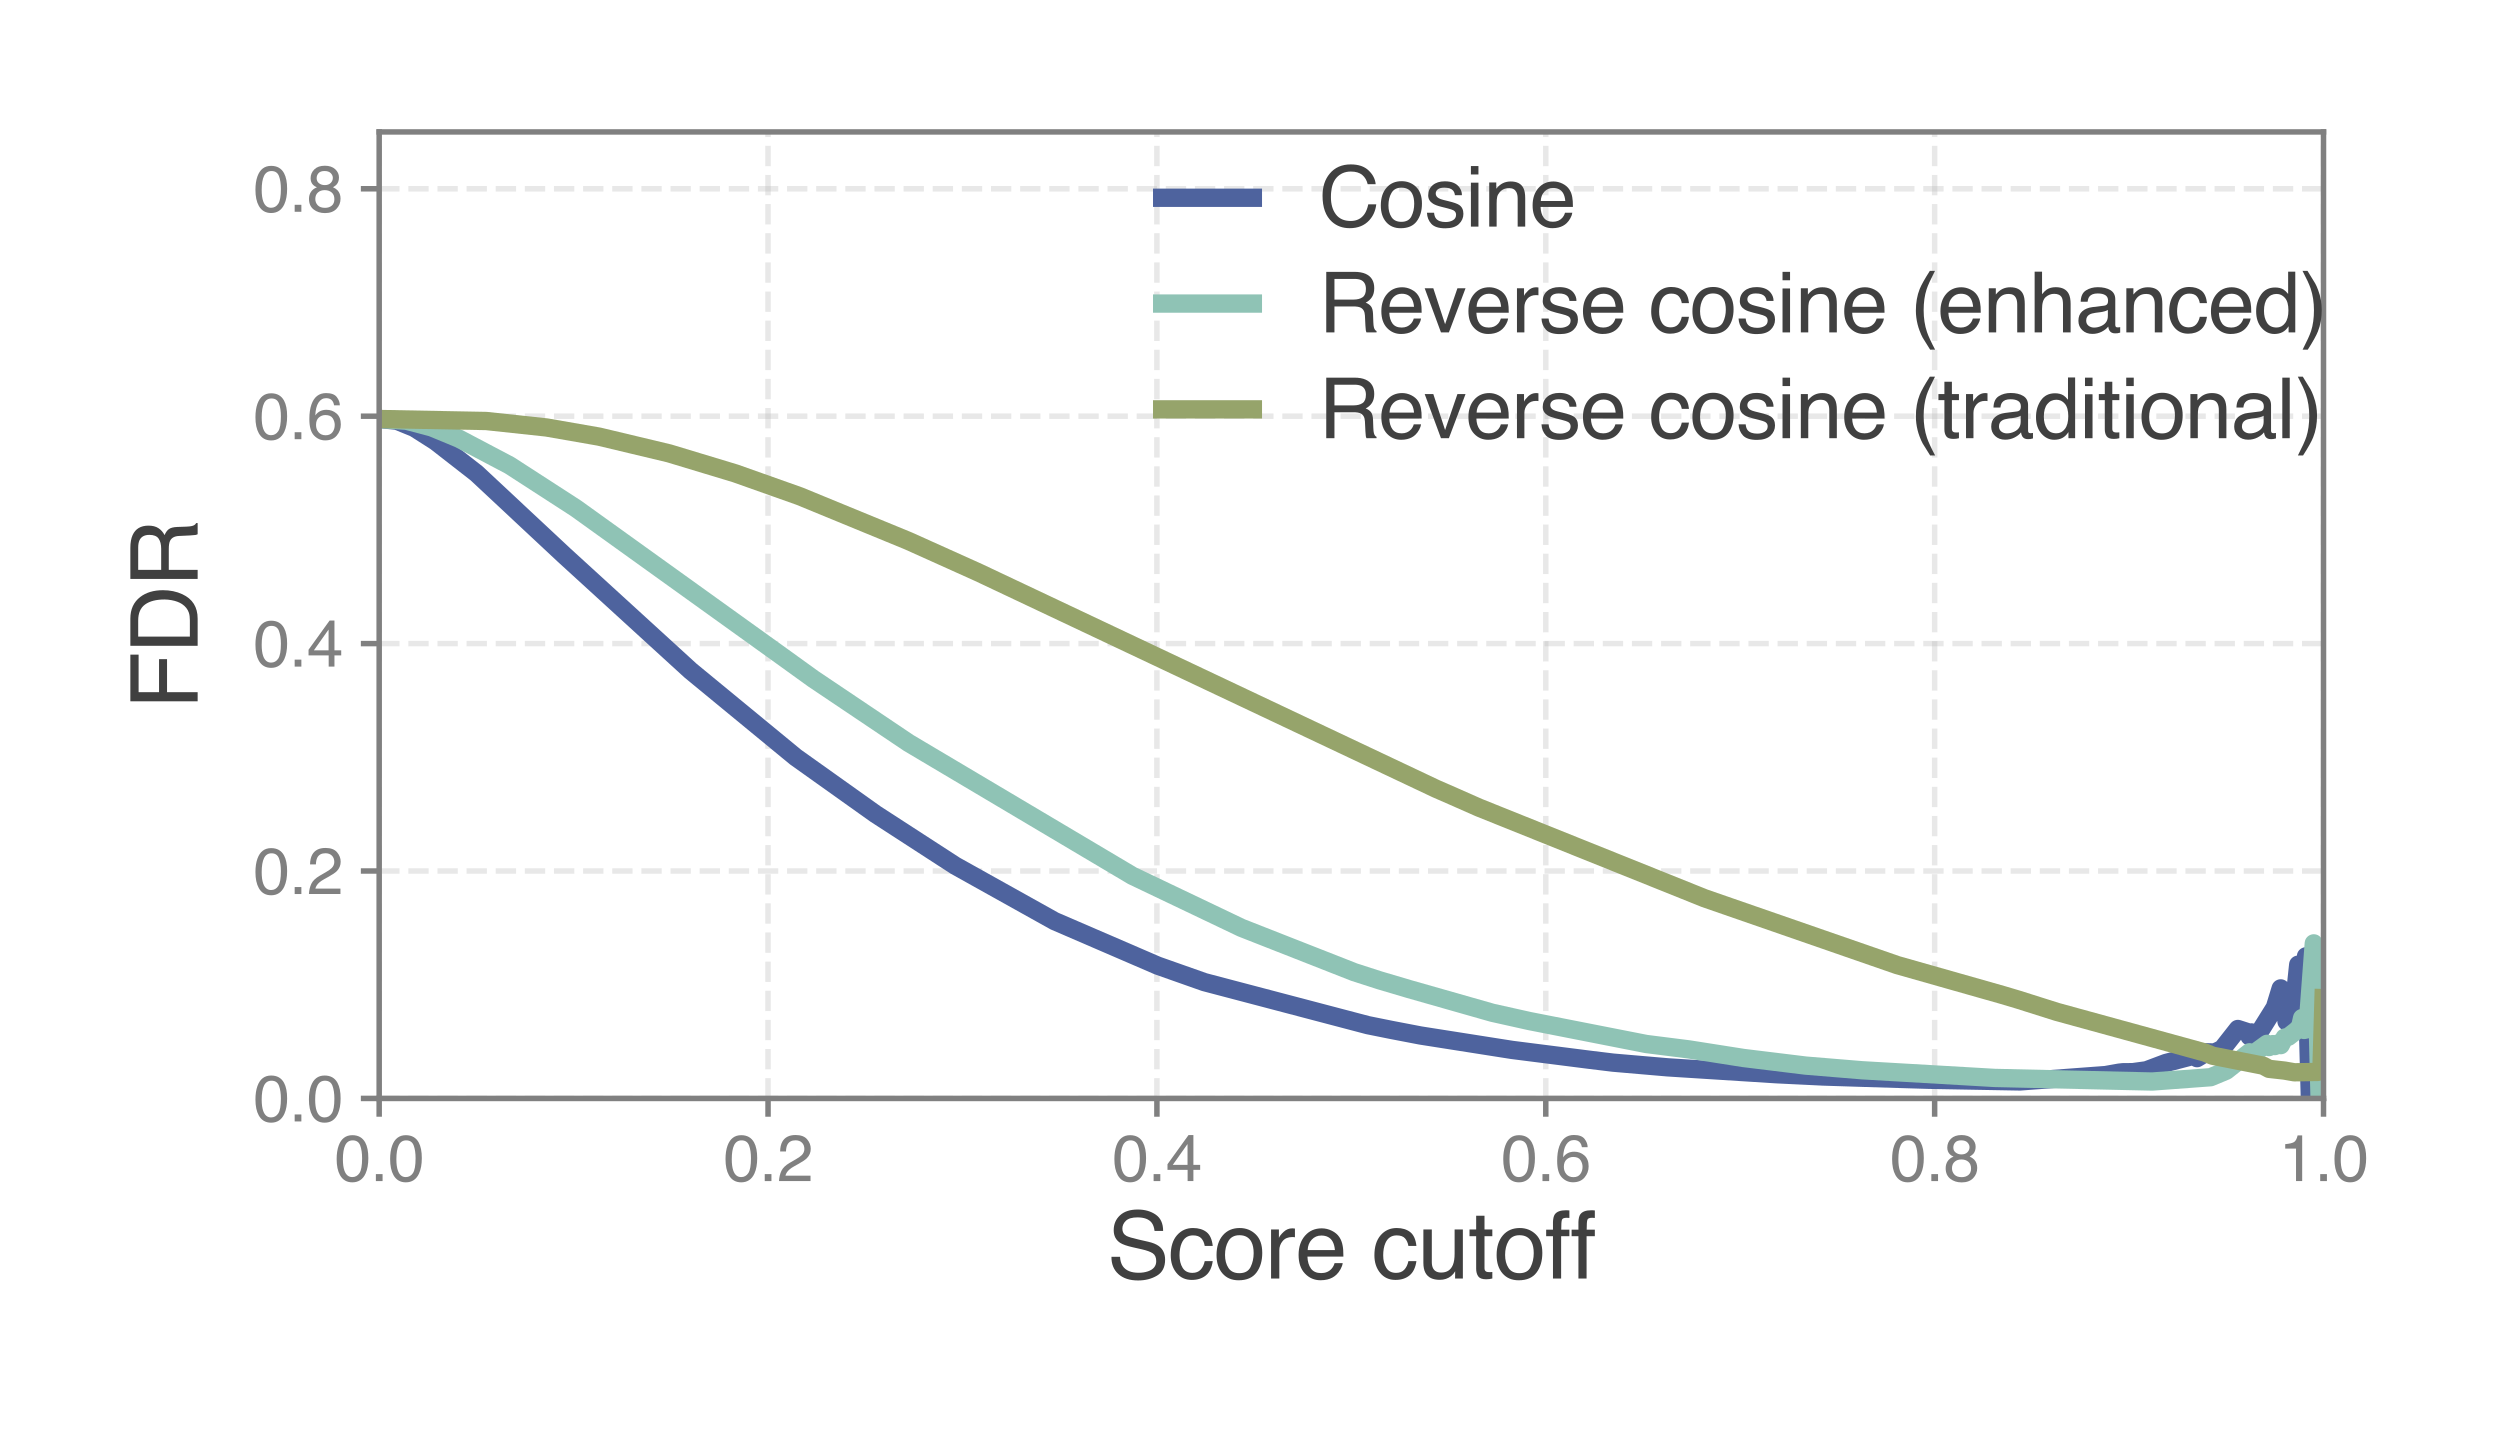 <?xml version="1.0" encoding="utf-8" standalone="no"?>
<!DOCTYPE svg PUBLIC "-//W3C//DTD SVG 1.1//EN"
  "http://www.w3.org/Graphics/SVG/1.1/DTD/svg11.dtd">
<svg xmlns:xlink="http://www.w3.org/1999/xlink" width="136.441pt" height="78.018pt" viewBox="0 0 136.441 78.018" xmlns="http://www.w3.org/2000/svg" version="1.1">
 <defs>
  <style type="text/css">*{stroke-linejoin: round; stroke-linecap: butt}</style>
 </defs>
 <g id="figure_1">
  <g id="patch_1">
   <path d="M 0 78.018 
L 136.441 78.018 
L 136.441 0 
L 0 0 
L 0 78.018 
z
" style="fill: none"/>
  </g>
  <g id="axes_1">
   <g id="patch_2">
    <path d="M 20.694 59.949 
L 126.809 59.949 
L 126.809 7.2 
L 20.694 7.2 
L 20.694 59.949 
z
" style="fill: none"/>
   </g>
   <g id="matplotlib.axis_1">
    <g id="xtick_1">
     <g id="line2d_1">
      <path d="M 20.694 59.949 
L 20.694 7.2 
" clip-path="url(#p5e095be644)" style="fill: none; stroke-dasharray: 1.11,0.48; stroke-dashoffset: 0; stroke: #b0b0b0; stroke-opacity: 0.3; stroke-width: 0.3"/>
     </g>
     <g id="line2d_2">
      <defs>
       <path id="mea39dc965b" d="M 0 0 
L 0 1 
" style="stroke: #808080; stroke-width: 0.3"/>
      </defs>
      <g>
       <use xlink:href="#mea39dc965b" x="20.694" y="59.949" style="fill: #808080; stroke: #808080; stroke-width: 0.3"/>
      </g>
     </g>
     <g id="text_1">
      <!-- 0.0 -->
      <g style="fill: #808080" transform="translate(18.261 64.46) scale(0.035 -0.035)">
       <defs>
        <path id="Helvetica-30" d="M 1731 4475 
Q 2600 4475 2988 3759 
Q 3288 3206 3288 2244 
Q 3288 1331 3016 734 
Q 2622 -122 1728 -122 
Q 922 -122 528 578 
Q 200 1163 200 2147 
Q 200 2909 397 3456 
Q 766 4475 1731 4475 
z
M 1725 391 
Q 2163 391 2422 778 
Q 2681 1166 2681 2222 
Q 2681 2984 2493 3476 
Q 2306 3969 1766 3969 
Q 1269 3969 1039 3501 
Q 809 3034 809 2125 
Q 809 1441 956 1025 
Q 1181 391 1725 391 
z
" transform="scale(0.016)"/>
        <path id="Helvetica-2e" d="M 547 681 
L 1200 681 
L 1200 0 
L 547 0 
L 547 681 
z
" transform="scale(0.016)"/>
       </defs>
       <use xlink:href="#Helvetica-30"/>
       <use xlink:href="#Helvetica-2e" x="55.615"/>
       <use xlink:href="#Helvetica-30" x="83.398"/>
      </g>
     </g>
    </g>
    <g id="xtick_2">
     <g id="line2d_3">
      <path d="M 41.917 59.949 
L 41.917 7.2 
" clip-path="url(#p5e095be644)" style="fill: none; stroke-dasharray: 1.11,0.48; stroke-dashoffset: 0; stroke: #b0b0b0; stroke-opacity: 0.3; stroke-width: 0.3"/>
     </g>
     <g id="line2d_4">
      <g>
       <use xlink:href="#mea39dc965b" x="41.917" y="59.949" style="fill: #808080; stroke: #808080; stroke-width: 0.3"/>
      </g>
     </g>
     <g id="text_2">
      <!-- 0.2 -->
      <g style="fill: #808080" transform="translate(39.484 64.46) scale(0.035 -0.035)">
       <defs>
        <path id="Helvetica-32" d="M 200 0 
Q 231 578 439 1006 
Q 647 1434 1250 1784 
L 1850 2131 
Q 2253 2366 2416 2531 
Q 2672 2791 2672 3125 
Q 2672 3516 2437 3745 
Q 2203 3975 1813 3975 
Q 1234 3975 1013 3538 
Q 894 3303 881 2888 
L 309 2888 
Q 319 3472 525 3841 
Q 891 4491 1816 4491 
Q 2584 4491 2939 4075 
Q 3294 3659 3294 3150 
Q 3294 2613 2916 2231 
Q 2697 2009 2131 1694 
L 1703 1456 
Q 1397 1288 1222 1134 
Q 909 863 828 531 
L 3272 531 
L 3272 0 
L 200 0 
z
" transform="scale(0.016)"/>
       </defs>
       <use xlink:href="#Helvetica-30"/>
       <use xlink:href="#Helvetica-2e" x="55.615"/>
       <use xlink:href="#Helvetica-32" x="83.398"/>
      </g>
     </g>
    </g>
    <g id="xtick_3">
     <g id="line2d_5">
      <path d="M 63.14 59.949 
L 63.14 7.2 
" clip-path="url(#p5e095be644)" style="fill: none; stroke-dasharray: 1.11,0.48; stroke-dashoffset: 0; stroke: #b0b0b0; stroke-opacity: 0.3; stroke-width: 0.3"/>
     </g>
     <g id="line2d_6">
      <g>
       <use xlink:href="#mea39dc965b" x="63.14" y="59.949" style="fill: #808080; stroke: #808080; stroke-width: 0.3"/>
      </g>
     </g>
     <g id="text_3">
      <!-- 0.4 -->
      <g style="fill: #808080" transform="translate(60.707 64.46) scale(0.035 -0.035)">
       <defs>
        <path id="Helvetica-34" d="M 2116 1584 
L 2116 3613 
L 681 1584 
L 2116 1584 
z
M 2125 0 
L 2125 1094 
L 163 1094 
L 163 1644 
L 2213 4488 
L 2688 4488 
L 2688 1584 
L 3347 1584 
L 3347 1094 
L 2688 1094 
L 2688 0 
L 2125 0 
z
" transform="scale(0.016)"/>
       </defs>
       <use xlink:href="#Helvetica-30"/>
       <use xlink:href="#Helvetica-2e" x="55.615"/>
       <use xlink:href="#Helvetica-34" x="83.398"/>
      </g>
     </g>
    </g>
    <g id="xtick_4">
     <g id="line2d_7">
      <path d="M 84.363 59.949 
L 84.363 7.2 
" clip-path="url(#p5e095be644)" style="fill: none; stroke-dasharray: 1.11,0.48; stroke-dashoffset: 0; stroke: #b0b0b0; stroke-opacity: 0.3; stroke-width: 0.3"/>
     </g>
     <g id="line2d_8">
      <g>
       <use xlink:href="#mea39dc965b" x="84.363" y="59.949" style="fill: #808080; stroke: #808080; stroke-width: 0.3"/>
      </g>
     </g>
     <g id="text_4">
      <!-- 0.6 -->
      <g style="fill: #808080" transform="translate(81.93 64.46) scale(0.035 -0.035)">
       <defs>
        <path id="Helvetica-36" d="M 1872 4494 
Q 2622 4494 2917 4105 
Q 3213 3716 3213 3303 
L 2656 3303 
Q 2606 3569 2497 3719 
Q 2294 4000 1881 4000 
Q 1409 4000 1131 3564 
Q 853 3128 822 2316 
Q 1016 2600 1309 2741 
Q 1578 2866 1909 2866 
Q 2472 2866 2890 2506 
Q 3309 2147 3309 1434 
Q 3309 825 2912 354 
Q 2516 -116 1781 -116 
Q 1153 -116 697 361 
Q 241 838 241 1966 
Q 241 2800 444 3381 
Q 834 4494 1872 4494 
z
M 1831 384 
Q 2275 384 2495 682 
Q 2716 981 2716 1388 
Q 2716 1731 2519 2042 
Q 2322 2353 1803 2353 
Q 1441 2353 1167 2112 
Q 894 1872 894 1388 
Q 894 963 1142 673 
Q 1391 384 1831 384 
z
" transform="scale(0.016)"/>
       </defs>
       <use xlink:href="#Helvetica-30"/>
       <use xlink:href="#Helvetica-2e" x="55.615"/>
       <use xlink:href="#Helvetica-36" x="83.398"/>
      </g>
     </g>
    </g>
    <g id="xtick_5">
     <g id="line2d_9">
      <path d="M 105.586 59.949 
L 105.586 7.2 
" clip-path="url(#p5e095be644)" style="fill: none; stroke-dasharray: 1.11,0.48; stroke-dashoffset: 0; stroke: #b0b0b0; stroke-opacity: 0.3; stroke-width: 0.3"/>
     </g>
     <g id="line2d_10">
      <g>
       <use xlink:href="#mea39dc965b" x="105.586" y="59.949" style="fill: #808080; stroke: #808080; stroke-width: 0.3"/>
      </g>
     </g>
     <g id="text_5">
      <!-- 0.8 -->
      <g style="fill: #808080" transform="translate(103.153 64.46) scale(0.035 -0.035)">
       <defs>
        <path id="Helvetica-38" d="M 1741 2600 
Q 2113 2600 2322 2808 
Q 2531 3016 2531 3303 
Q 2531 3553 2331 3762 
Q 2131 3972 1722 3972 
Q 1316 3972 1134 3762 
Q 953 3553 953 3272 
Q 953 2956 1187 2778 
Q 1422 2600 1741 2600 
z
M 1775 384 
Q 2166 384 2423 595 
Q 2681 806 2681 1225 
Q 2681 1659 2415 1884 
Q 2150 2109 1734 2109 
Q 1331 2109 1076 1879 
Q 822 1650 822 1244 
Q 822 894 1055 639 
Q 1288 384 1775 384 
z
M 975 2384 
Q 741 2484 609 2619 
Q 363 2869 363 3269 
Q 363 3769 725 4128 
Q 1088 4488 1753 4488 
Q 2397 4488 2762 4148 
Q 3128 3809 3128 3356 
Q 3128 2938 2916 2678 
Q 2797 2531 2547 2391 
Q 2825 2263 2984 2097 
Q 3281 1784 3281 1284 
Q 3281 694 2884 283 
Q 2488 -128 1763 -128 
Q 1109 -128 657 226 
Q 206 581 206 1256 
Q 206 1653 400 1942 
Q 594 2231 975 2384 
z
" transform="scale(0.016)"/>
       </defs>
       <use xlink:href="#Helvetica-30"/>
       <use xlink:href="#Helvetica-2e" x="55.615"/>
       <use xlink:href="#Helvetica-38" x="83.398"/>
      </g>
     </g>
    </g>
    <g id="xtick_6">
     <g id="line2d_11">
      <path d="M 126.809 59.949 
L 126.809 7.2 
" clip-path="url(#p5e095be644)" style="fill: none; stroke-dasharray: 1.11,0.48; stroke-dashoffset: 0; stroke: #b0b0b0; stroke-opacity: 0.3; stroke-width: 0.3"/>
     </g>
     <g id="line2d_12">
      <g>
       <use xlink:href="#mea39dc965b" x="126.809" y="59.949" style="fill: #808080; stroke: #808080; stroke-width: 0.3"/>
      </g>
     </g>
     <g id="text_6">
      <!-- 1.0 -->
      <g style="fill: #808080" transform="translate(124.376 64.46) scale(0.035 -0.035)">
       <defs>
        <path id="Helvetica-31" d="M 613 3169 
L 613 3600 
Q 1222 3659 1462 3798 
Q 1703 3938 1822 4456 
L 2266 4456 
L 2266 0 
L 1666 0 
L 1666 3169 
L 613 3169 
z
" transform="scale(0.016)"/>
       </defs>
       <use xlink:href="#Helvetica-31"/>
       <use xlink:href="#Helvetica-2e" x="55.615"/>
       <use xlink:href="#Helvetica-30" x="83.398"/>
      </g>
     </g>
    </g>
    <g id="text_7">
     <!-- Score cutoff -->
     <g style="fill: #404040" transform="translate(60.412 69.776) scale(0.05 -0.05)">
      <defs>
       <path id="Helvetica-53" d="M 894 1481 
Q 916 1091 1078 847 
Q 1388 391 2169 391 
Q 2519 391 2806 491 
Q 3363 684 3363 1184 
Q 3363 1559 3128 1719 
Q 2891 1875 2384 1991 
L 1763 2131 
Q 1153 2269 900 2434 
Q 463 2722 463 3294 
Q 463 3913 891 4309 
Q 1319 4706 2103 4706 
Q 2825 4706 3329 4357 
Q 3834 4009 3834 3244 
L 3250 3244 
Q 3203 3613 3050 3809 
Q 2766 4169 2084 4169 
Q 1534 4169 1293 3937 
Q 1053 3706 1053 3400 
Q 1053 3063 1334 2906 
Q 1519 2806 2169 2656 
L 2813 2509 
Q 3278 2403 3531 2219 
Q 3969 1897 3969 1284 
Q 3969 522 3414 194 
Q 2859 -134 2125 -134 
Q 1269 -134 784 303 
Q 300 738 309 1481 
L 894 1481 
z
M 2150 4716 
L 2150 4716 
z
" transform="scale(0.016)"/>
       <path id="Helvetica-63" d="M 1703 3444 
Q 2269 3444 2623 3169 
Q 2978 2894 3050 2222 
L 2503 2222 
Q 2453 2531 2275 2736 
Q 2097 2941 1703 2941 
Q 1166 2941 934 2416 
Q 784 2075 784 1575 
Q 784 1072 996 728 
Q 1209 384 1666 384 
Q 2016 384 2220 598 
Q 2425 813 2503 1184 
L 3050 1184 
Q 2956 519 2581 211 
Q 2206 -97 1622 -97 
Q 966 -97 575 383 
Q 184 863 184 1581 
Q 184 2463 612 2953 
Q 1041 3444 1703 3444 
z
M 1616 3428 
L 1616 3428 
z
" transform="scale(0.016)"/>
       <path id="Helvetica-6f" d="M 1741 363 
Q 2300 363 2508 786 
Q 2716 1209 2716 1728 
Q 2716 2197 2566 2491 
Q 2328 2953 1747 2953 
Q 1231 2953 997 2559 
Q 763 2166 763 1609 
Q 763 1075 997 719 
Q 1231 363 1741 363 
z
M 1763 3444 
Q 2409 3444 2856 3012 
Q 3303 2581 3303 1744 
Q 3303 934 2909 406 
Q 2516 -122 1688 -122 
Q 997 -122 590 345 
Q 184 813 184 1600 
Q 184 2444 612 2944 
Q 1041 3444 1763 3444 
z
M 1744 3428 
L 1744 3428 
z
" transform="scale(0.016)"/>
       <path id="Helvetica-72" d="M 428 3347 
L 963 3347 
L 963 2769 
Q 1028 2938 1284 3180 
Q 1541 3422 1875 3422 
Q 1891 3422 1928 3419 
Q 1966 3416 2056 3406 
L 2056 2813 
Q 2006 2822 1964 2825 
Q 1922 2828 1872 2828 
Q 1447 2828 1219 2554 
Q 991 2281 991 1925 
L 991 0 
L 428 0 
L 428 3347 
z
" transform="scale(0.016)"/>
       <path id="Helvetica-65" d="M 1806 3422 
Q 2163 3422 2497 3255 
Q 2831 3088 3006 2822 
Q 3175 2569 3231 2231 
Q 3281 2000 3281 1494 
L 828 1494 
Q 844 984 1069 676 
Q 1294 369 1766 369 
Q 2206 369 2469 659 
Q 2619 828 2681 1050 
L 3234 1050 
Q 3213 866 3089 639 
Q 2966 413 2813 269 
Q 2556 19 2178 -69 
Q 1975 -119 1719 -119 
Q 1094 -119 659 336 
Q 225 791 225 1609 
Q 225 2416 662 2919 
Q 1100 3422 1806 3422 
z
M 2703 1941 
Q 2669 2306 2544 2525 
Q 2313 2931 1772 2931 
Q 1384 2931 1121 2651 
Q 859 2372 844 1941 
L 2703 1941 
z
M 1753 3428 
L 1753 3428 
z
" transform="scale(0.016)"/>
       <path id="Helvetica-20" transform="scale(0.016)"/>
       <path id="Helvetica-75" d="M 975 3347 
L 975 1125 
Q 975 869 1056 706 
Q 1206 406 1616 406 
Q 2203 406 2416 931 
Q 2531 1213 2531 1703 
L 2531 3347 
L 3094 3347 
L 3094 0 
L 2563 0 
L 2569 494 
Q 2459 303 2297 172 
Q 1975 -91 1516 -91 
Q 800 -91 541 388 
Q 400 644 400 1072 
L 400 3347 
L 975 3347 
z
M 1747 3428 
L 1747 3428 
z
" transform="scale(0.016)"/>
       <path id="Helvetica-74" d="M 525 4281 
L 1094 4281 
L 1094 3347 
L 1628 3347 
L 1628 2888 
L 1094 2888 
L 1094 703 
Q 1094 528 1213 469 
Q 1278 434 1431 434 
Q 1472 434 1519 436 
Q 1566 438 1628 444 
L 1628 0 
Q 1531 -28 1426 -40 
Q 1322 -53 1200 -53 
Q 806 -53 665 148 
Q 525 350 525 672 
L 525 2888 
L 72 2888 
L 72 3347 
L 525 3347 
L 525 4281 
z
" transform="scale(0.016)"/>
       <path id="Helvetica-66" d="M 553 3856 
Q 566 4206 675 4369 
Q 872 4656 1434 4656 
Q 1488 4656 1544 4653 
Q 1600 4650 1672 4644 
L 1672 4131 
Q 1584 4138 1545 4139 
Q 1506 4141 1472 4141 
Q 1216 4141 1166 4008 
Q 1116 3875 1116 3331 
L 1672 3331 
L 1672 2888 
L 1109 2888 
L 1109 0 
L 553 0 
L 553 2888 
L 88 2888 
L 88 3331 
L 553 3331 
L 553 3856 
z
" transform="scale(0.016)"/>
      </defs>
      <use xlink:href="#Helvetica-53"/>
      <use xlink:href="#Helvetica-63" x="66.699"/>
      <use xlink:href="#Helvetica-6f" x="116.699"/>
      <use xlink:href="#Helvetica-72" x="172.314"/>
      <use xlink:href="#Helvetica-65" x="205.615"/>
      <use xlink:href="#Helvetica-20" x="261.23"/>
      <use xlink:href="#Helvetica-63" x="289.014"/>
      <use xlink:href="#Helvetica-75" x="339.014"/>
      <use xlink:href="#Helvetica-74" x="394.629"/>
      <use xlink:href="#Helvetica-6f" x="422.412"/>
      <use xlink:href="#Helvetica-66" x="478.027"/>
      <use xlink:href="#Helvetica-66" x="505.811"/>
     </g>
    </g>
   </g>
   <g id="matplotlib.axis_2">
    <g id="ytick_1">
     <g id="line2d_13">
      <path d="M 20.694 59.949 
L 126.809 59.949 
" clip-path="url(#p5e095be644)" style="fill: none; stroke-dasharray: 1.11,0.48; stroke-dashoffset: 0; stroke: #b0b0b0; stroke-opacity: 0.3; stroke-width: 0.3"/>
     </g>
     <g id="line2d_14">
      <defs>
       <path id="mac0f07057e" d="M 0 0 
L -1 0 
" style="stroke: #808080; stroke-width: 0.3"/>
      </defs>
      <g>
       <use xlink:href="#mac0f07057e" x="20.694" y="59.949" style="fill: #808080; stroke: #808080; stroke-width: 0.3"/>
      </g>
     </g>
     <g id="text_8">
      <!-- 0.0 -->
      <g style="fill: #808080" transform="translate(13.829 61.204) scale(0.035 -0.035)">
       <use xlink:href="#Helvetica-30"/>
       <use xlink:href="#Helvetica-2e" x="55.615"/>
       <use xlink:href="#Helvetica-30" x="83.398"/>
      </g>
     </g>
    </g>
    <g id="ytick_2">
     <g id="line2d_15">
      <path d="M 20.694 47.537 
L 126.809 47.537 
" clip-path="url(#p5e095be644)" style="fill: none; stroke-dasharray: 1.11,0.48; stroke-dashoffset: 0; stroke: #b0b0b0; stroke-opacity: 0.3; stroke-width: 0.3"/>
     </g>
     <g id="line2d_16">
      <g>
       <use xlink:href="#mac0f07057e" x="20.694" y="47.537" style="fill: #808080; stroke: #808080; stroke-width: 0.3"/>
      </g>
     </g>
     <g id="text_9">
      <!-- 0.2 -->
      <g style="fill: #808080" transform="translate(13.829 48.793) scale(0.035 -0.035)">
       <use xlink:href="#Helvetica-30"/>
       <use xlink:href="#Helvetica-2e" x="55.615"/>
       <use xlink:href="#Helvetica-32" x="83.398"/>
      </g>
     </g>
    </g>
    <g id="ytick_3">
     <g id="line2d_17">
      <path d="M 20.694 35.126 
L 126.809 35.126 
" clip-path="url(#p5e095be644)" style="fill: none; stroke-dasharray: 1.11,0.48; stroke-dashoffset: 0; stroke: #b0b0b0; stroke-opacity: 0.3; stroke-width: 0.3"/>
     </g>
     <g id="line2d_18">
      <g>
       <use xlink:href="#mac0f07057e" x="20.694" y="35.126" style="fill: #808080; stroke: #808080; stroke-width: 0.3"/>
      </g>
     </g>
     <g id="text_10">
      <!-- 0.4 -->
      <g style="fill: #808080" transform="translate(13.829 36.381) scale(0.035 -0.035)">
       <use xlink:href="#Helvetica-30"/>
       <use xlink:href="#Helvetica-2e" x="55.615"/>
       <use xlink:href="#Helvetica-34" x="83.398"/>
      </g>
     </g>
    </g>
    <g id="ytick_4">
     <g id="line2d_19">
      <path d="M 20.694 22.714 
L 126.809 22.714 
" clip-path="url(#p5e095be644)" style="fill: none; stroke-dasharray: 1.11,0.48; stroke-dashoffset: 0; stroke: #b0b0b0; stroke-opacity: 0.3; stroke-width: 0.3"/>
     </g>
     <g id="line2d_20">
      <g>
       <use xlink:href="#mac0f07057e" x="20.694" y="22.714" style="fill: #808080; stroke: #808080; stroke-width: 0.3"/>
      </g>
     </g>
     <g id="text_11">
      <!-- 0.6 -->
      <g style="fill: #808080" transform="translate(13.829 23.97) scale(0.035 -0.035)">
       <use xlink:href="#Helvetica-30"/>
       <use xlink:href="#Helvetica-2e" x="55.615"/>
       <use xlink:href="#Helvetica-36" x="83.398"/>
      </g>
     </g>
    </g>
    <g id="ytick_5">
     <g id="line2d_21">
      <path d="M 20.694 10.303 
L 126.809 10.303 
" clip-path="url(#p5e095be644)" style="fill: none; stroke-dasharray: 1.11,0.48; stroke-dashoffset: 0; stroke: #b0b0b0; stroke-opacity: 0.3; stroke-width: 0.3"/>
     </g>
     <g id="line2d_22">
      <g>
       <use xlink:href="#mac0f07057e" x="20.694" y="10.303" style="fill: #808080; stroke: #808080; stroke-width: 0.3"/>
      </g>
     </g>
     <g id="text_12">
      <!-- 0.8 -->
      <g style="fill: #808080" transform="translate(13.829 11.558) scale(0.035 -0.035)">
       <use xlink:href="#Helvetica-30"/>
       <use xlink:href="#Helvetica-2e" x="55.615"/>
       <use xlink:href="#Helvetica-38" x="83.398"/>
      </g>
     </g>
    </g>
    <g id="text_13">
     <!-- FDR -->
     <g style="fill: #404040" transform="translate(10.787 38.712) rotate(-90) scale(0.05 -0.05)">
      <defs>
       <path id="Helvetica-46" d="M 547 4591 
L 3731 4591 
L 3731 4028 
L 1169 4028 
L 1169 2634 
L 3422 2634 
L 3422 2088 
L 1169 2088 
L 1169 0 
L 547 0 
L 547 4591 
z
" transform="scale(0.016)"/>
       <path id="Helvetica-44" d="M 2250 531 
Q 2566 531 2769 597 
Q 3131 719 3363 1066 
Q 3547 1344 3628 1778 
Q 3675 2038 3675 2259 
Q 3675 3113 3336 3584 
Q 2997 4056 2244 4056 
L 1141 4056 
L 1141 531 
L 2250 531 
z
M 516 4591 
L 2375 4591 
Q 3322 4591 3844 3919 
Q 4309 3313 4309 2366 
Q 4309 1634 4034 1044 
Q 3550 0 2369 0 
L 516 0 
L 516 4591 
z
" transform="scale(0.016)"/>
       <path id="Helvetica-52" d="M 2622 2488 
Q 3059 2488 3314 2663 
Q 3569 2838 3569 3294 
Q 3569 3784 3213 3963 
Q 3022 4056 2703 4056 
L 1184 4056 
L 1184 2488 
L 2622 2488 
z
M 563 4591 
L 2688 4591 
Q 3213 4591 3553 4438 
Q 4200 4144 4200 3353 
Q 4200 2941 4029 2678 
Q 3859 2416 3553 2256 
Q 3822 2147 3958 1969 
Q 4094 1791 4109 1391 
L 4131 775 
Q 4141 513 4175 384 
Q 4231 166 4375 103 
L 4375 0 
L 3613 0 
Q 3581 59 3562 153 
Q 3544 247 3531 516 
L 3494 1281 
Q 3472 1731 3159 1884 
Q 2981 1969 2600 1969 
L 1184 1969 
L 1184 0 
L 563 0 
L 563 4591 
z
" transform="scale(0.016)"/>
      </defs>
      <use xlink:href="#Helvetica-46"/>
      <use xlink:href="#Helvetica-44" x="61.084"/>
      <use xlink:href="#Helvetica-52" x="133.301"/>
     </g>
    </g>
   </g>
   <g id="line2d_23">
    <path d="M 20.694 22.867 
L 21.65 22.961 
L 22.606 23.348 
L 23.774 24.092 
L 26.005 25.83 
L 30.785 30.296 
L 37.689 36.603 
L 43.425 41.324 
L 47.78 44.425 
L 52.135 47.248 
L 57.553 50.271 
L 63.182 52.701 
L 65.732 53.601 
L 74.654 55.95 
L 75.929 56.207 
L 77.522 56.513 
L 82.515 57.299 
L 86.764 57.84 
L 88.038 57.995 
L 91.012 58.251 
L 96.961 58.628 
L 99.51 58.752 
L 101.741 58.823 
L 105.246 58.929 
L 110.238 59.021 
L 114.912 58.674 
L 115.656 58.542 
L 115.868 58.519 
L 116.399 58.515 
L 117.143 58.413 
L 118.205 58.014 
L 119.692 57.626 
L 119.905 57.749 
L 120.436 57.43 
L 120.861 57.441 
L 121.073 57.345 
L 121.285 57.239 
L 122.135 56.158 
L 122.666 56.33 
L 122.772 56.564 
L 122.879 56.346 
L 122.985 56.772 
L 123.197 56.515 
L 124.153 54.984 
L 124.472 53.943 
L 124.684 54.586 
L 124.791 55.756 
L 125.109 54.599 
L 125.216 54.667 
L 125.428 52.648 
L 125.534 55.516 
L 125.853 52.192 
L 126.065 59.949 
L 126.809 59.949 
L 126.809 59.949 
" clip-path="url(#p5e095be644)" style="fill: none; stroke: #4e639e; stroke-linecap: square"/>
   </g>
   <g id="line2d_24">
    <path d="M 20.694 22.867 
L 22.181 22.961 
L 23.562 23.325 
L 25.049 23.941 
L 27.811 25.397 
L 31.422 27.733 
L 42.682 35.821 
L 44.381 37.047 
L 49.586 40.545 
L 61.802 47.799 
L 67.75 50.637 
L 73.911 53.058 
L 75.292 53.503 
L 76.885 53.975 
L 81.452 55.275 
L 83.471 55.725 
L 89.844 56.977 
L 92.181 57.273 
L 95.155 57.741 
L 98.554 58.157 
L 101.634 58.411 
L 108.858 58.829 
L 117.461 59.026 
L 120.648 58.79 
L 121.498 58.437 
L 122.772 57.43 
L 122.985 57.509 
L 123.728 56.968 
L 123.835 57.146 
L 124.047 56.983 
L 124.153 57.09 
L 124.366 56.932 
L 124.472 57.04 
L 124.684 56.631 
L 124.897 56.581 
L 125.322 56.25 
L 125.534 56.035 
L 125.64 55.561 
L 125.747 56.21 
L 125.853 56.188 
L 125.959 55.742 
L 126.278 51.486 
L 126.384 51.675 
L 126.596 59.949 
L 126.809 59.949 
L 126.809 59.949 
" clip-path="url(#p5e095be644)" style="fill: none; stroke: #8fc3b5; stroke-linecap: square"/>
   </g>
   <g id="line2d_25">
    <path d="M 20.694 22.867 
L 26.536 22.977 
L 29.829 23.33 
L 32.697 23.83 
L 36.521 24.744 
L 40.132 25.836 
L 43.638 27.08 
L 49.586 29.526 
L 53.41 31.248 
L 78.372 43.046 
L 79.328 43.464 
L 80.709 44.074 
L 93.031 49.024 
L 103.546 52.672 
L 109.282 54.3 
L 110.132 54.553 
L 110.77 54.755 
L 112.257 55.225 
L 120.329 57.441 
L 120.754 57.618 
L 123.516 58.161 
L 123.835 58.334 
L 124.684 58.429 
L 125.216 58.522 
L 126.49 58.503 
L 126.596 58.437 
L 126.703 58.084 
L 126.809 54.473 
L 126.809 54.473 
" clip-path="url(#p5e095be644)" style="fill: none; stroke: #96a46b; stroke-linecap: square"/>
   </g>
   <g id="patch_3">
    <path d="M 20.694 59.949 
L 20.694 7.2 
" style="fill: none; stroke: #808080; stroke-width: 0.3; stroke-linejoin: miter; stroke-linecap: square"/>
   </g>
   <g id="patch_4">
    <path d="M 126.809 59.949 
L 126.809 7.2 
" style="fill: none; stroke: #808080; stroke-width: 0.3; stroke-linejoin: miter; stroke-linecap: square"/>
   </g>
   <g id="patch_5">
    <path d="M 20.694 59.949 
L 126.809 59.949 
" style="fill: none; stroke: #808080; stroke-width: 0.3; stroke-linejoin: miter; stroke-linecap: square"/>
   </g>
   <g id="patch_6">
    <path d="M 20.694 7.2 
L 126.809 7.2 
" style="fill: none; stroke: #808080; stroke-width: 0.3; stroke-linejoin: miter; stroke-linecap: square"/>
   </g>
   <g id="legend_1">
    <g id="line2d_26">
     <path d="M 63.427 10.793 
L 65.902 10.793 
L 68.377 10.793 
" style="fill: none; stroke: #4e639e; stroke-linecap: square"/>
    </g>
    <g id="text_14">
     <!-- Cosine -->
     <g style="fill: #404040" transform="translate(71.977 12.368) scale(0.045 -0.045)">
      <defs>
       <path id="Helvetica-43" d="M 2422 4716 
Q 3294 4716 3775 4256 
Q 4256 3797 4309 3213 
L 3703 3213 
Q 3600 3656 3292 3915 
Q 2984 4175 2428 4175 
Q 1750 4175 1333 3698 
Q 916 3222 916 2238 
Q 916 1431 1292 929 
Q 1669 428 2416 428 
Q 3103 428 3463 956 
Q 3653 1234 3747 1688 
L 4353 1688 
Q 4272 963 3816 472 
Q 3269 -119 2341 -119 
Q 1541 -119 997 366 
Q 281 1006 281 2344 
Q 281 3359 819 4009 
Q 1400 4716 2422 4716 
z
M 2297 4716 
L 2297 4716 
z
" transform="scale(0.016)"/>
       <path id="Helvetica-73" d="M 747 1050 
Q 772 769 888 619 
Q 1100 347 1625 347 
Q 1938 347 2175 483 
Q 2413 619 2413 903 
Q 2413 1119 2222 1231 
Q 2100 1300 1741 1391 
L 1294 1503 
Q 866 1609 663 1741 
Q 300 1969 300 2372 
Q 300 2847 642 3140 
Q 984 3434 1563 3434 
Q 2319 3434 2653 2991 
Q 2863 2709 2856 2384 
L 2325 2384 
Q 2309 2575 2191 2731 
Q 1997 2953 1519 2953 
Q 1200 2953 1036 2831 
Q 872 2709 872 2509 
Q 872 2291 1088 2159 
Q 1213 2081 1456 2022 
L 1828 1931 
Q 2434 1784 2641 1647 
Q 2969 1431 2969 969 
Q 2969 522 2630 197 
Q 2291 -128 1597 -128 
Q 850 -128 539 211 
Q 228 550 206 1050 
L 747 1050 
z
M 1578 3428 
L 1578 3428 
z
" transform="scale(0.016)"/>
       <path id="Helvetica-69" d="M 413 3331 
L 984 3331 
L 984 0 
L 413 0 
L 413 3331 
z
M 413 4591 
L 984 4591 
L 984 3953 
L 413 3953 
L 413 4591 
z
" transform="scale(0.016)"/>
       <path id="Helvetica-6e" d="M 413 3347 
L 947 3347 
L 947 2872 
Q 1184 3166 1450 3294 
Q 1716 3422 2041 3422 
Q 2753 3422 3003 2925 
Q 3141 2653 3141 2147 
L 3141 0 
L 2569 0 
L 2569 2109 
Q 2569 2416 2478 2603 
Q 2328 2916 1934 2916 
Q 1734 2916 1606 2875 
Q 1375 2806 1200 2600 
Q 1059 2434 1017 2257 
Q 975 2081 975 1753 
L 975 0 
L 413 0 
L 413 3347 
z
M 1734 3428 
L 1734 3428 
z
" transform="scale(0.016)"/>
      </defs>
      <use xlink:href="#Helvetica-43"/>
      <use xlink:href="#Helvetica-6f" x="72.217"/>
      <use xlink:href="#Helvetica-73" x="127.832"/>
      <use xlink:href="#Helvetica-69" x="177.832"/>
      <use xlink:href="#Helvetica-6e" x="200.049"/>
      <use xlink:href="#Helvetica-65" x="255.664"/>
     </g>
    </g>
    <g id="line2d_27">
     <path d="M 63.427 16.567 
L 65.902 16.567 
L 68.377 16.567 
" style="fill: none; stroke: #8fc3b5; stroke-linecap: square"/>
    </g>
    <g id="text_15">
     <!-- Reverse cosine (enhanced) -->
     <g style="fill: #404040" transform="translate(71.977 18.142) scale(0.045 -0.045)">
      <defs>
       <path id="Helvetica-76" d="M 688 3347 
L 1581 622 
L 2516 3347 
L 3131 3347 
L 1869 0 
L 1269 0 
L 34 3347 
L 688 3347 
z
" transform="scale(0.016)"/>
       <path id="Helvetica-28" d="M 1894 4666 
Q 1403 3713 1256 3263 
Q 1034 2578 1034 1681 
Q 1034 775 1288 25 
Q 1444 -438 1903 -1306 
L 1525 -1306 
Q 1069 -594 959 -397 
Q 850 -200 722 138 
Q 547 600 478 1125 
Q 444 1397 444 1644 
Q 444 2569 734 3291 
Q 919 3750 1503 4666 
L 1894 4666 
z
" transform="scale(0.016)"/>
       <path id="Helvetica-68" d="M 413 4606 
L 975 4606 
L 975 2894 
Q 1175 3147 1334 3250 
Q 1606 3428 2013 3428 
Q 2741 3428 3000 2919 
Q 3141 2641 3141 2147 
L 3141 0 
L 2563 0 
L 2563 2109 
Q 2563 2478 2469 2650 
Q 2316 2925 1894 2925 
Q 1544 2925 1259 2684 
Q 975 2444 975 1775 
L 975 0 
L 413 0 
L 413 4606 
z
" transform="scale(0.016)"/>
       <path id="Helvetica-61" d="M 844 891 
Q 844 647 1022 506 
Q 1200 366 1444 366 
Q 1741 366 2019 503 
Q 2488 731 2488 1250 
L 2488 1703 
Q 2384 1638 2221 1594 
Q 2059 1550 1903 1531 
L 1563 1488 
Q 1256 1447 1103 1359 
Q 844 1213 844 891 
z
M 2206 2028 
Q 2400 2053 2466 2191 
Q 2503 2266 2503 2406 
Q 2503 2694 2298 2823 
Q 2094 2953 1713 2953 
Q 1272 2953 1088 2716 
Q 984 2584 953 2325 
L 428 2325 
Q 444 2944 830 3186 
Q 1216 3428 1725 3428 
Q 2316 3428 2684 3203 
Q 3050 2978 3050 2503 
L 3050 575 
Q 3050 488 3086 434 
Q 3122 381 3238 381 
Q 3275 381 3322 386 
Q 3369 391 3422 400 
L 3422 -16 
Q 3291 -53 3222 -62 
Q 3153 -72 3034 -72 
Q 2744 -72 2613 134 
Q 2544 244 2516 444 
Q 2344 219 2022 53 
Q 1700 -113 1313 -113 
Q 847 -113 551 170 
Q 256 453 256 878 
Q 256 1344 547 1600 
Q 838 1856 1309 1916 
L 2206 2028 
z
M 1741 3428 
L 1741 3428 
z
" transform="scale(0.016)"/>
       <path id="Helvetica-64" d="M 769 1634 
Q 769 1097 997 734 
Q 1225 372 1728 372 
Q 2119 372 2370 708 
Q 2622 1044 2622 1672 
Q 2622 2306 2362 2611 
Q 2103 2916 1722 2916 
Q 1297 2916 1033 2591 
Q 769 2266 769 1634 
z
M 1616 3406 
Q 2000 3406 2259 3244 
Q 2409 3150 2600 2916 
L 2600 4606 
L 3141 4606 
L 3141 0 
L 2634 0 
L 2634 466 
Q 2438 156 2169 18 
Q 1900 -119 1553 -119 
Q 994 -119 584 351 
Q 175 822 175 1603 
Q 175 2334 548 2870 
Q 922 3406 1616 3406 
z
" transform="scale(0.016)"/>
       <path id="Helvetica-29" d="M 222 -1306 
Q 719 -338 863 106 
Q 1081 778 1081 1681 
Q 1081 2584 828 3334 
Q 672 3797 213 4666 
L 591 4666 
Q 1072 3897 1173 3717 
Q 1275 3538 1394 3222 
Q 1544 2831 1608 2450 
Q 1672 2069 1672 1716 
Q 1672 791 1378 66 
Q 1194 -400 613 -1306 
L 222 -1306 
z
" transform="scale(0.016)"/>
      </defs>
      <use xlink:href="#Helvetica-52"/>
      <use xlink:href="#Helvetica-65" x="72.217"/>
      <use xlink:href="#Helvetica-76" x="127.832"/>
      <use xlink:href="#Helvetica-65" x="177.832"/>
      <use xlink:href="#Helvetica-72" x="233.447"/>
      <use xlink:href="#Helvetica-73" x="266.748"/>
      <use xlink:href="#Helvetica-65" x="316.748"/>
      <use xlink:href="#Helvetica-20" x="372.363"/>
      <use xlink:href="#Helvetica-63" x="400.146"/>
      <use xlink:href="#Helvetica-6f" x="450.146"/>
      <use xlink:href="#Helvetica-73" x="505.762"/>
      <use xlink:href="#Helvetica-69" x="555.762"/>
      <use xlink:href="#Helvetica-6e" x="577.979"/>
      <use xlink:href="#Helvetica-65" x="633.594"/>
      <use xlink:href="#Helvetica-20" x="689.209"/>
      <use xlink:href="#Helvetica-28" x="716.992"/>
      <use xlink:href="#Helvetica-65" x="750.293"/>
      <use xlink:href="#Helvetica-6e" x="805.908"/>
      <use xlink:href="#Helvetica-68" x="861.523"/>
      <use xlink:href="#Helvetica-61" x="917.139"/>
      <use xlink:href="#Helvetica-6e" x="972.754"/>
      <use xlink:href="#Helvetica-63" x="1028.369"/>
      <use xlink:href="#Helvetica-65" x="1078.369"/>
      <use xlink:href="#Helvetica-64" x="1133.984"/>
      <use xlink:href="#Helvetica-29" x="1189.6"/>
     </g>
    </g>
    <g id="line2d_28">
     <path d="M 63.427 22.341 
L 65.902 22.341 
L 68.377 22.341 
" style="fill: none; stroke: #96a46b; stroke-linecap: square"/>
    </g>
    <g id="text_16">
     <!-- Reverse cosine (traditional) -->
     <g style="fill: #404040" transform="translate(71.977 23.916) scale(0.045 -0.045)">
      <defs>
       <path id="Helvetica-6c" d="M 428 4591 
L 991 4591 
L 991 0 
L 428 0 
L 428 4591 
z
" transform="scale(0.016)"/>
      </defs>
      <use xlink:href="#Helvetica-52"/>
      <use xlink:href="#Helvetica-65" x="72.217"/>
      <use xlink:href="#Helvetica-76" x="127.832"/>
      <use xlink:href="#Helvetica-65" x="177.832"/>
      <use xlink:href="#Helvetica-72" x="233.447"/>
      <use xlink:href="#Helvetica-73" x="266.748"/>
      <use xlink:href="#Helvetica-65" x="316.748"/>
      <use xlink:href="#Helvetica-20" x="372.363"/>
      <use xlink:href="#Helvetica-63" x="400.146"/>
      <use xlink:href="#Helvetica-6f" x="450.146"/>
      <use xlink:href="#Helvetica-73" x="505.762"/>
      <use xlink:href="#Helvetica-69" x="555.762"/>
      <use xlink:href="#Helvetica-6e" x="577.979"/>
      <use xlink:href="#Helvetica-65" x="633.594"/>
      <use xlink:href="#Helvetica-20" x="689.209"/>
      <use xlink:href="#Helvetica-28" x="716.992"/>
      <use xlink:href="#Helvetica-74" x="750.293"/>
      <use xlink:href="#Helvetica-72" x="778.076"/>
      <use xlink:href="#Helvetica-61" x="811.377"/>
      <use xlink:href="#Helvetica-64" x="866.992"/>
      <use xlink:href="#Helvetica-69" x="922.607"/>
      <use xlink:href="#Helvetica-74" x="944.824"/>
      <use xlink:href="#Helvetica-69" x="972.607"/>
      <use xlink:href="#Helvetica-6f" x="994.824"/>
      <use xlink:href="#Helvetica-6e" x="1050.439"/>
      <use xlink:href="#Helvetica-61" x="1106.055"/>
      <use xlink:href="#Helvetica-6c" x="1161.67"/>
      <use xlink:href="#Helvetica-29" x="1183.887"/>
     </g>
    </g>
   </g>
  </g>
 </g>
 <defs>
  <clipPath id="p5e095be644">
   <rect x="20.694" y="7.2" width="106.115" height="52.749"/>
  </clipPath>
 </defs>
</svg>
